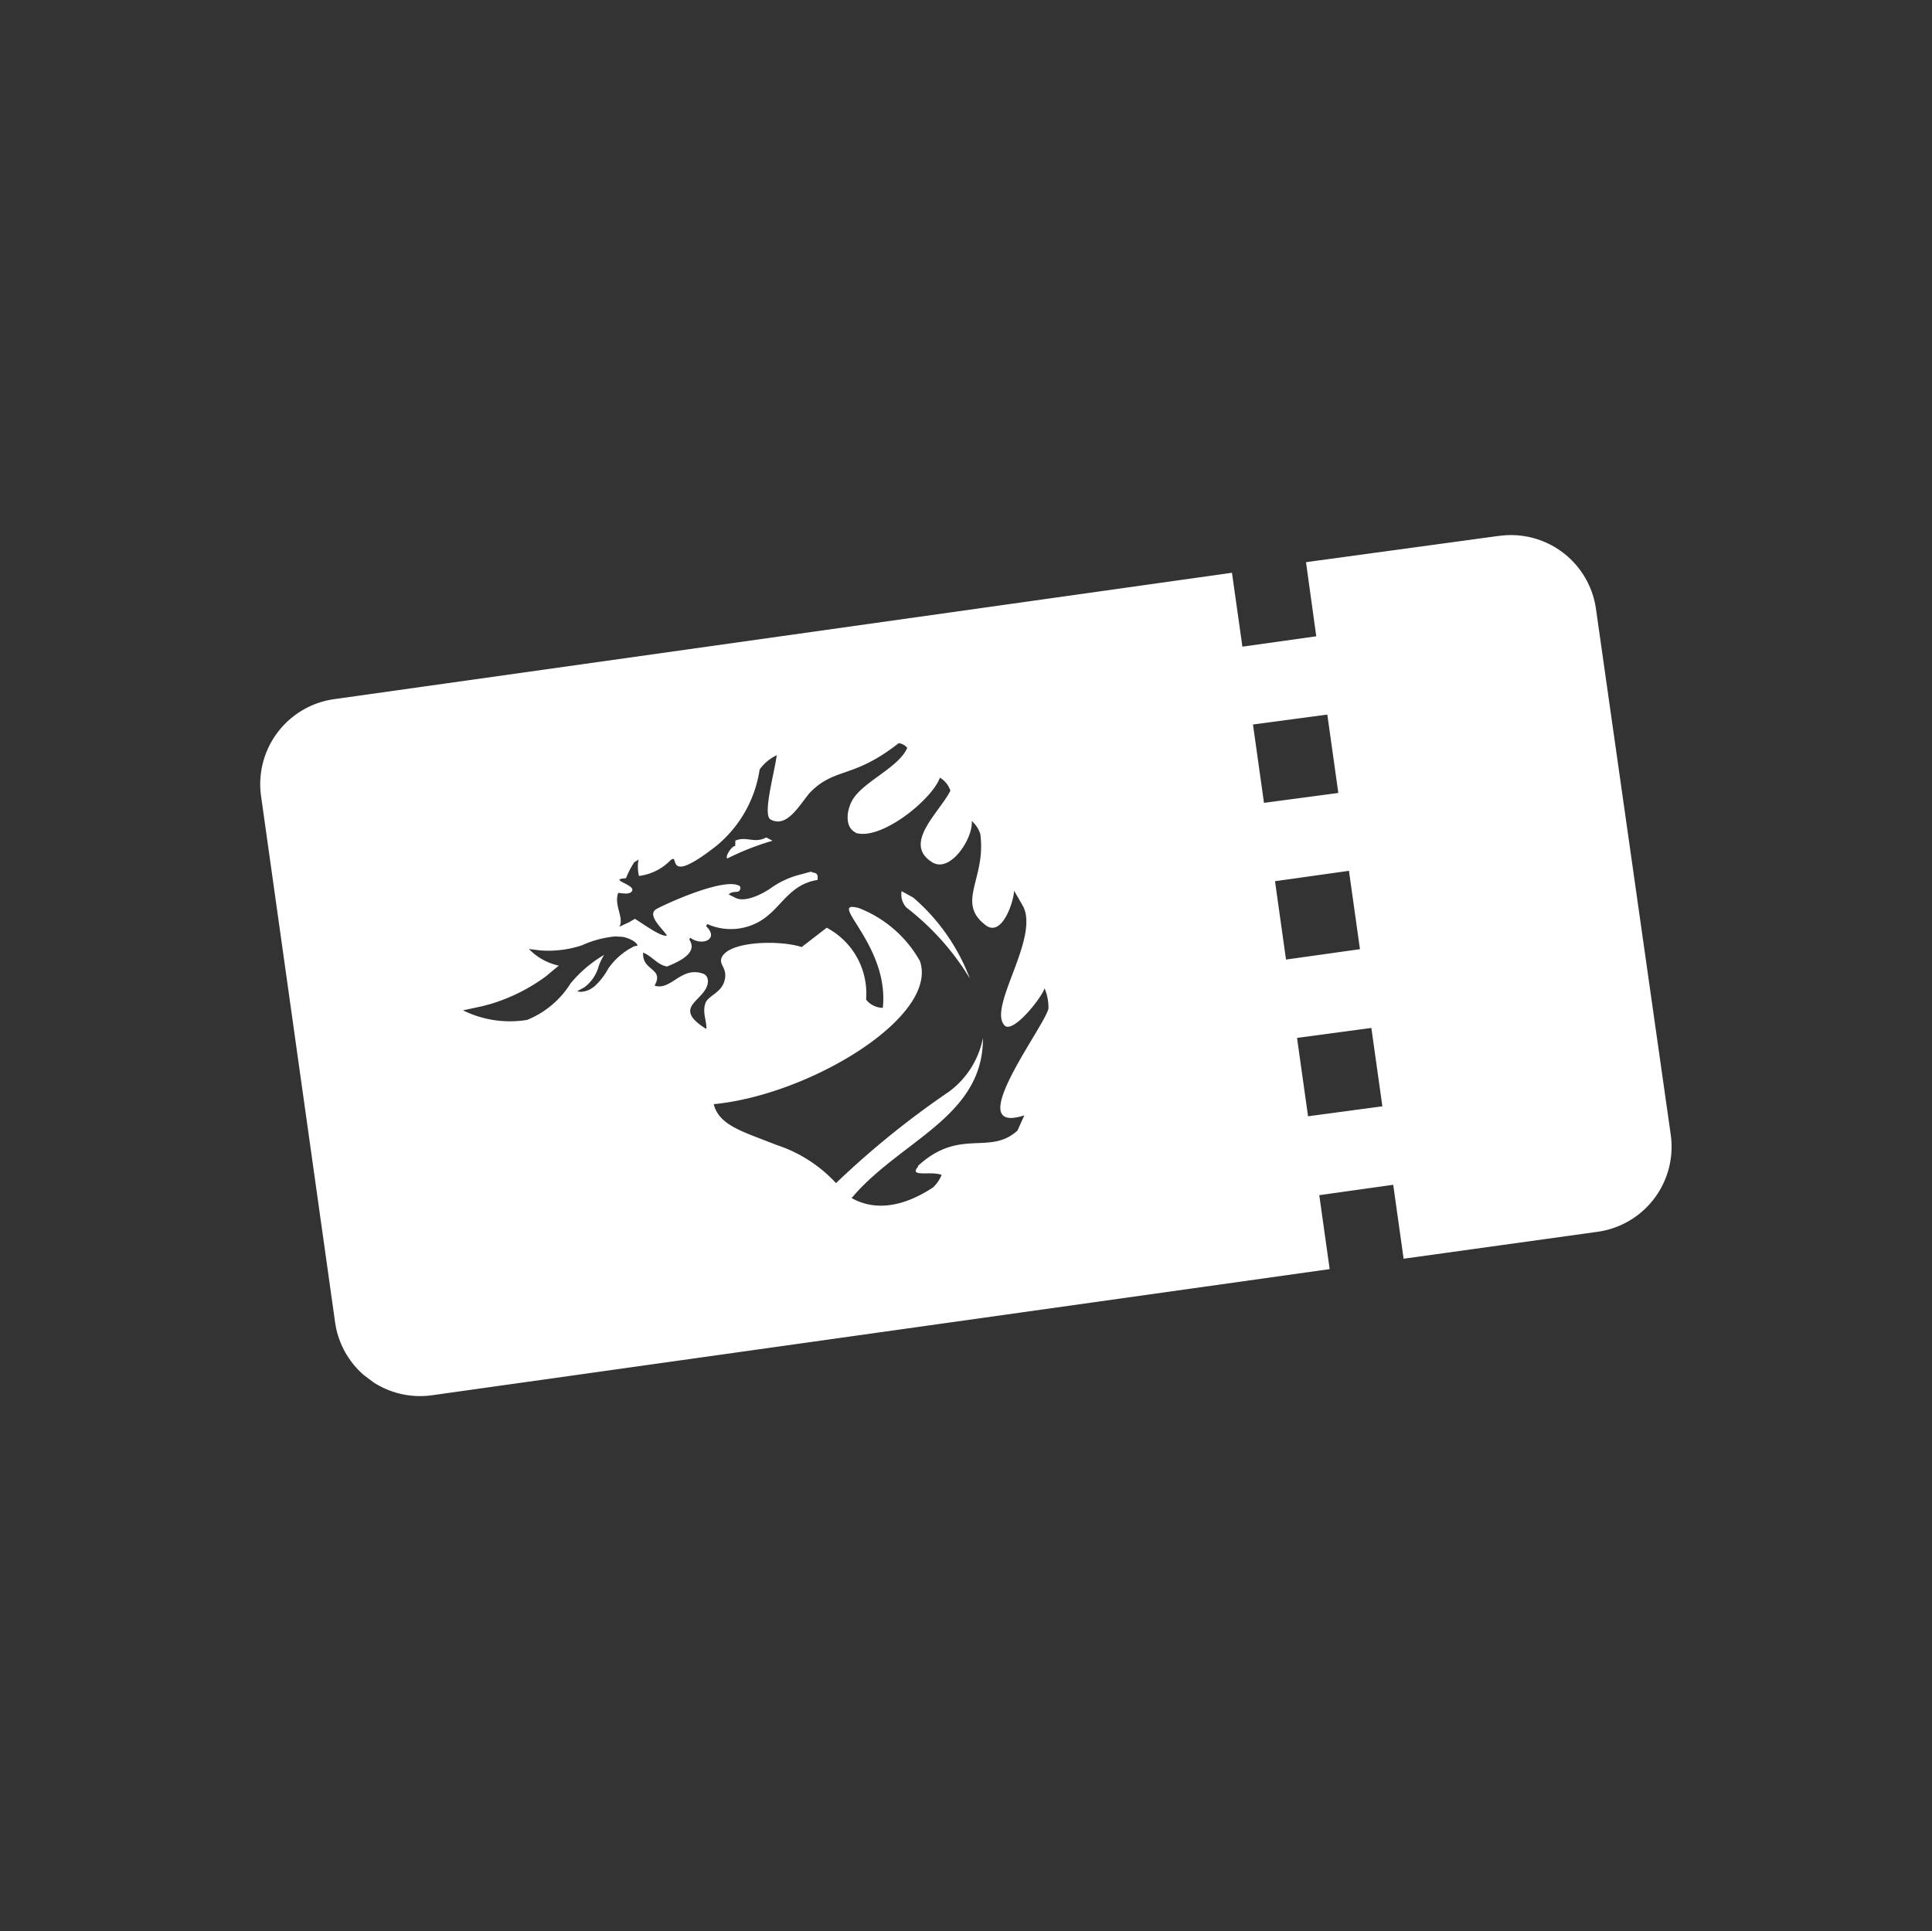<svg xmlns="http://www.w3.org/2000/svg" width="37.98" height="37.97" viewBox="0 0 37.98 37.97"><rect x="0" y="0" width="37.98" height="37.97" fill="#333333" stroke="none"/><defs><clipPath id="a"><path data-name="Rectangle 50" fill="#fff" d="M0 0h27.13v27.1H0z"/></clipPath></defs><g data-name="Group 156"><g data-name="Group 155" clip-path="url(#a)" fill="#fff" transform="rotate(37 8.153 24.369)"><path data-name="Path 87" d="M8.469 14.315l.059.083c-.059.055-.032.3.025.29a5.188 5.188 0 01.5-.813l-.139.023c-.11.243-.326.206-.448.417"/><path data-name="Path 88" d="M11.941 13.102l-.265.038a.376.376 0 00.268.2 5.1 5.1 0 011.835.363 3.927 3.927 0 00-1.838-.6"/><path data-name="Path 89" d="M16.854.49l-2.722 2.7 1.038 1.042-1.037 1.037-1.038-1.037L.494 16.839a1.688 1.688 0 000 2.386l7.387 7.385a1.687 1.687 0 002.387 0l12.6-12.6-1.038-1.038 1.038-1.038 1.038 1.038 2.726-2.717a1.688 1.688 0 000-2.391L19.235.491a1.687 1.687 0 00-2.38 0m-8.73 16.684l-.047.107-.022.061a1.354 1.354 0 00-.07.485 1.283 1.283 0 01-.009.452l-.028.078c-.027.074-.123.183-.181.187l.065-.144a.766.766 0 00-.008-.451 1.06 1.06 0 01-.066-.291 2.489 2.489 0 00-.189.847 1.8 1.8 0 01-.251 1.086A2.08 2.08 0 016.2 20.2l.259-.3.1-.128a3.557 3.557 0 00.546-1.108 6.36 6.36 0 01.071-.3 1.152 1.152 0 01-.667.093l.2-.115.078-.053a2.116 2.116 0 00.509-.515 2.053 2.053 0 01.415-.532l.1-.068c.094-.064.294-.107.357-.059h.01zm7.069.09c-.025.3.252-.086.467-.143a.688.688 0 01.013.3c-.089.238-.377 1.022-1.152 1.128.08-1.481 1.112-2.829.167-4.068a1.72 1.72 0 01.1 1.255A17.11 17.11 0 0014.1 18.5a2.755 2.755 0 00-1.393.107c-.655.177-1.12.377-1.461.1 1.4-1.282 2.5-4.038 1.545-4.686a2.351 2.351 0 00-1.59-.109c-.63.26.916.206 1.56 1.282a.425.425 0 01-.36.069 1.463 1.463 0 00-1.469-.663l-.164.6c-.422.14-1.242.782-1.127 1.128.045.135.236.079.323.339.074.222-.092.406-.042.557.061.183.234.26.319.39-.784.072-.394-.377-.5-.689-.037-.112-.12-.17-.213-.139-.43.143-.29.645-.613.76-.056-.4-.367-.075-.57-.383.169-.052.384.026.544-.069.043-.09.375-.57.022-.684v-.039c.286 0 .477-.326.109-.368l-.007-.048a1.13 1.13 0 00.859-.883c.079-.342.008-.764.351-1.113-.062-.106-.095-.1-.186-.049v-.021a4.32 4.32 0 00-.128.163 1.728 1.728 0 00-.33.611c-.062.174-.224.518-.442.549L9 15.237c.013-.109.132-.13.123-.194-.006-.04-.025-.072-.06-.067-.328.047-.887 1.055-1.018 1.328-.113.222.291.25.47.306-.05.1-.538.1-.7.12l-.049.118-.1.189c-.031-.2-.334-.264-.418-.51-.008-.022.173-.079.192-.174.04-.2-.542.1-.245-.155a1.781 1.781 0 01-.059-.347l.036-.095a.767.767 0 00.2.252 1.04 1.04 0 00.308-.608c.054-.285.2.522.546-.759a2.4 2.4 0 00-.219-1.732.868.868 0 01.1-.427c.2.365.481 1.1.662 1.083.361-.051.284-.562.3-.875.085-.71.513-.724.81-1.839a.241.241 0 01.19-.027c.1.415-.3 1.062-.243 1.474.034.24.2.5.419.468h.025c.493-.182.8-1.438.664-1.861a.458.458 0 01.319.081c.086.48-.131 1.4.562 1.338.42-.039.357-.872.131-1.116a.573.573 0 01.285.1c.631.631.42 1.367 1.167 1.372.412 0 .15-.729.037-.879l.331.141c.635.315.634 2 1.112 2.088.24.044.258-.9.19-1.057a.967.967 0 01.3.27c.156.3.12 3.056.887 1.965l.072.32c-.137.731-.946.631-1.145 1.738m1.138-9.8l-1.1-1.1 1.05-1.035 1.1 1.1zm2.2 2.2l-1.1-1.1 1.038-1.038 1.1 1.1zm2.2 2.2l-1.1-1.1 1.049-1.036 1.1 1.1z"/></g></g></svg>